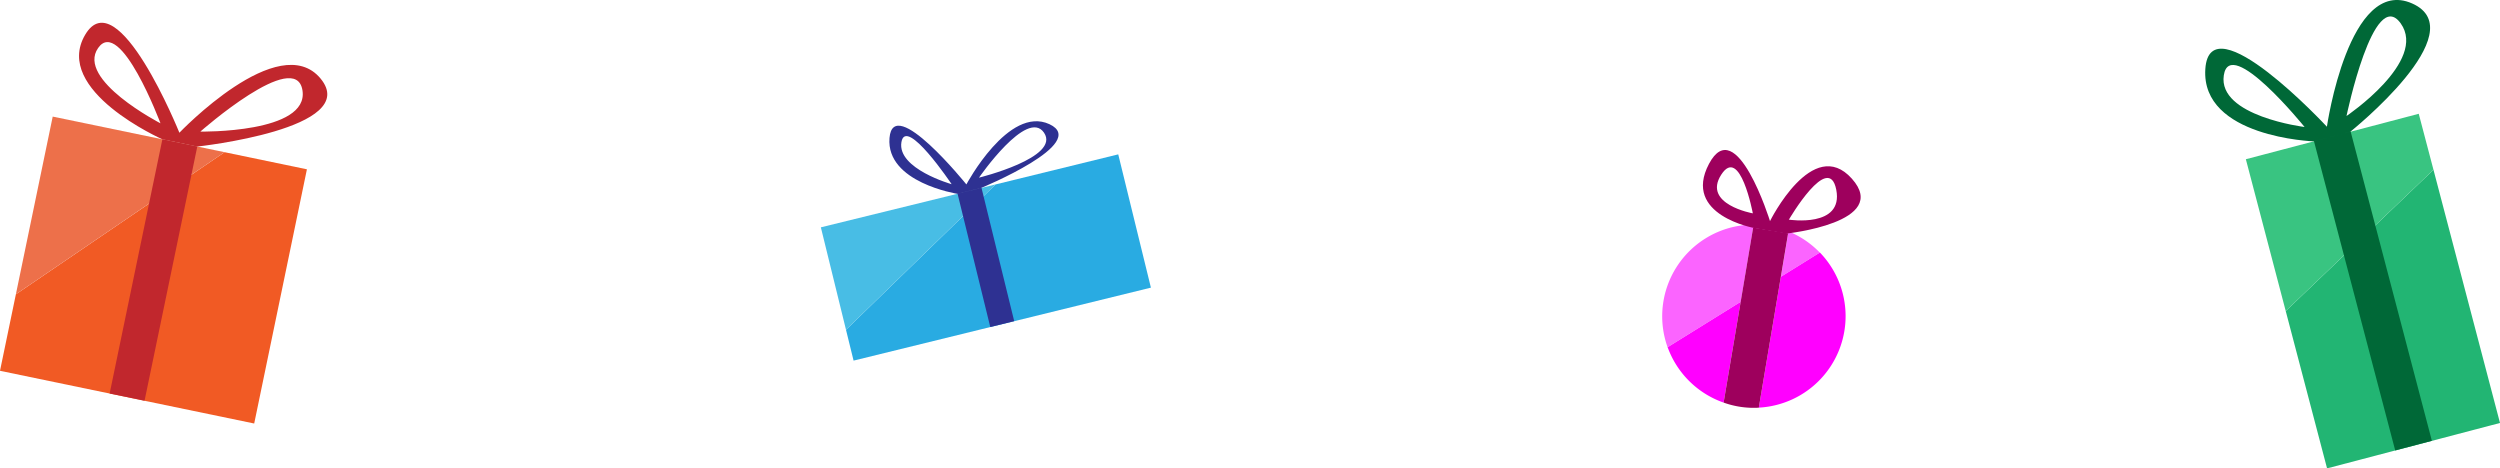 <svg xmlns="http://www.w3.org/2000/svg" viewBox="0 0 461.44 86.45">
	<path fill="#f15a24" d="M41.45 28.09L2.93 54.32 0 68.44l46.92 9.73 9.73-46.92-15.2-3.16z" />
	<path fill="#ed704a" d="M9.73 21.52l-6.8 32.8 38.52-26.23-31.72-6.57z" />
	<path fill="#c1272d" d="M29.972 25.71l6.443 1.337-9.734 46.921-6.443-1.336z" />
	<path fill="#c1272d" d="M59.17 14.5c-7.68-9.27-26.06 10-26.06 10S21.7-3.83 15.7 6.45s14.27 19.26 14.27 19.26l6.44 1.34s30.43-3.28 22.76-12.55zM18.11 8.86c4.1-5.87 11.51 13.9 11.51 13.9s-15.6-8.03-11.51-13.9zm18.87 15.43s17.62-15.54 18.85-7.6-18.85 7.6-18.85 7.6z" />
	<path fill="#29abe2" d="M212.43 53.09l-6.03-24.6-22.64 5.55-27.61 26.83 1.4 5.69 54.88-13.47z" />
	<path fill="#48bde5" d="M151.51 41.96l4.64 18.91 27.61-26.83-32.25 7.92z" />
	<path fill="#2e3192" d="M176.744 35.764l4.419-1.084 6.037 24.6-4.419 1.084zM193.7 22.92c-7.54-3.5-15.33 11.12-15.33 11.12s-13.52-16.8-14.19-8.57 12.52 10.3 12.52 10.3l4.42-1.09s20.08-8.26 12.58-11.76zm-27.32 3.32c.81-4.88 9.27 7.76 9.27 7.76s-10.08-2.85-9.27-7.76zm14.32 6.55s8.88-12.88 12-8.3-12 8.3-12 8.3z" />
	<path fill="#22b573" d="M461.44 78.07l-12.28-46.74-27.27 26.08 7.63 29.04 31.92-8.38z" />
	<path fill="#39c481" d="M446.44 21l-31.91 8.39 7.36 28.02 27.27-26.08L446.44 21z" />
	<path fill="#006837" d="M427.106 26.076l6.77-1.779 14.991 57.064-6.77 1.778zM445.23.64c-11.7-5.19-15.74 22.75-15.74 22.75S407.87.12 407.05 12.74s20 13.35 20 13.35l6.77-1.78S456.93 5.84 445.23.64zm-34.77 13.27c1.12-7.53 14.91 9.53 14.91 9.53s-16.03-1.99-14.91-9.53zm22.65 7.5s5-24.08 10-17.1-10 17.1-10 17.1z" />
	<path fill="#f0f" d="M335.9 46.6l-7.2 4.47-4.07 24.17A16.91 16.91 0 0 0 335.9 46.6zM307.8 64.07a16.93 16.93 0 0 0 10.34 10.24l3.15-18.62z" />
	<path fill="#fb64ff" d="M323.59 42.01l6.46 1.09-1.34 8 7.19-4.47a16.92 16.92 0 0 0-28.1 17.47l13.49-8.38z" />
	<path fill="#9e005d" d="M323.59 42.01l-2.3 13.68-3.15 18.62a16.4 16.4 0 0 0 6.49.94l4.07-24.18 1.34-8z" />
	<path fill="#9e005d" d="M341.81 32.98c-7.22-8.09-15.11 7.83-15.11 7.83s-6.23-20.07-11.26-10.57 8.46 11.87 8.46 11.87l5.85 1s19.29-2.04 12.06-10.13zm-24.11-.74c3.49-5.42 5.83 7.14 5.83 7.14s-9.36-1.67-5.83-7.14zm12.51 8.26s7.34-12.58 8.72-5.48-8.76 5.52-8.76 5.52z" />
</svg>
